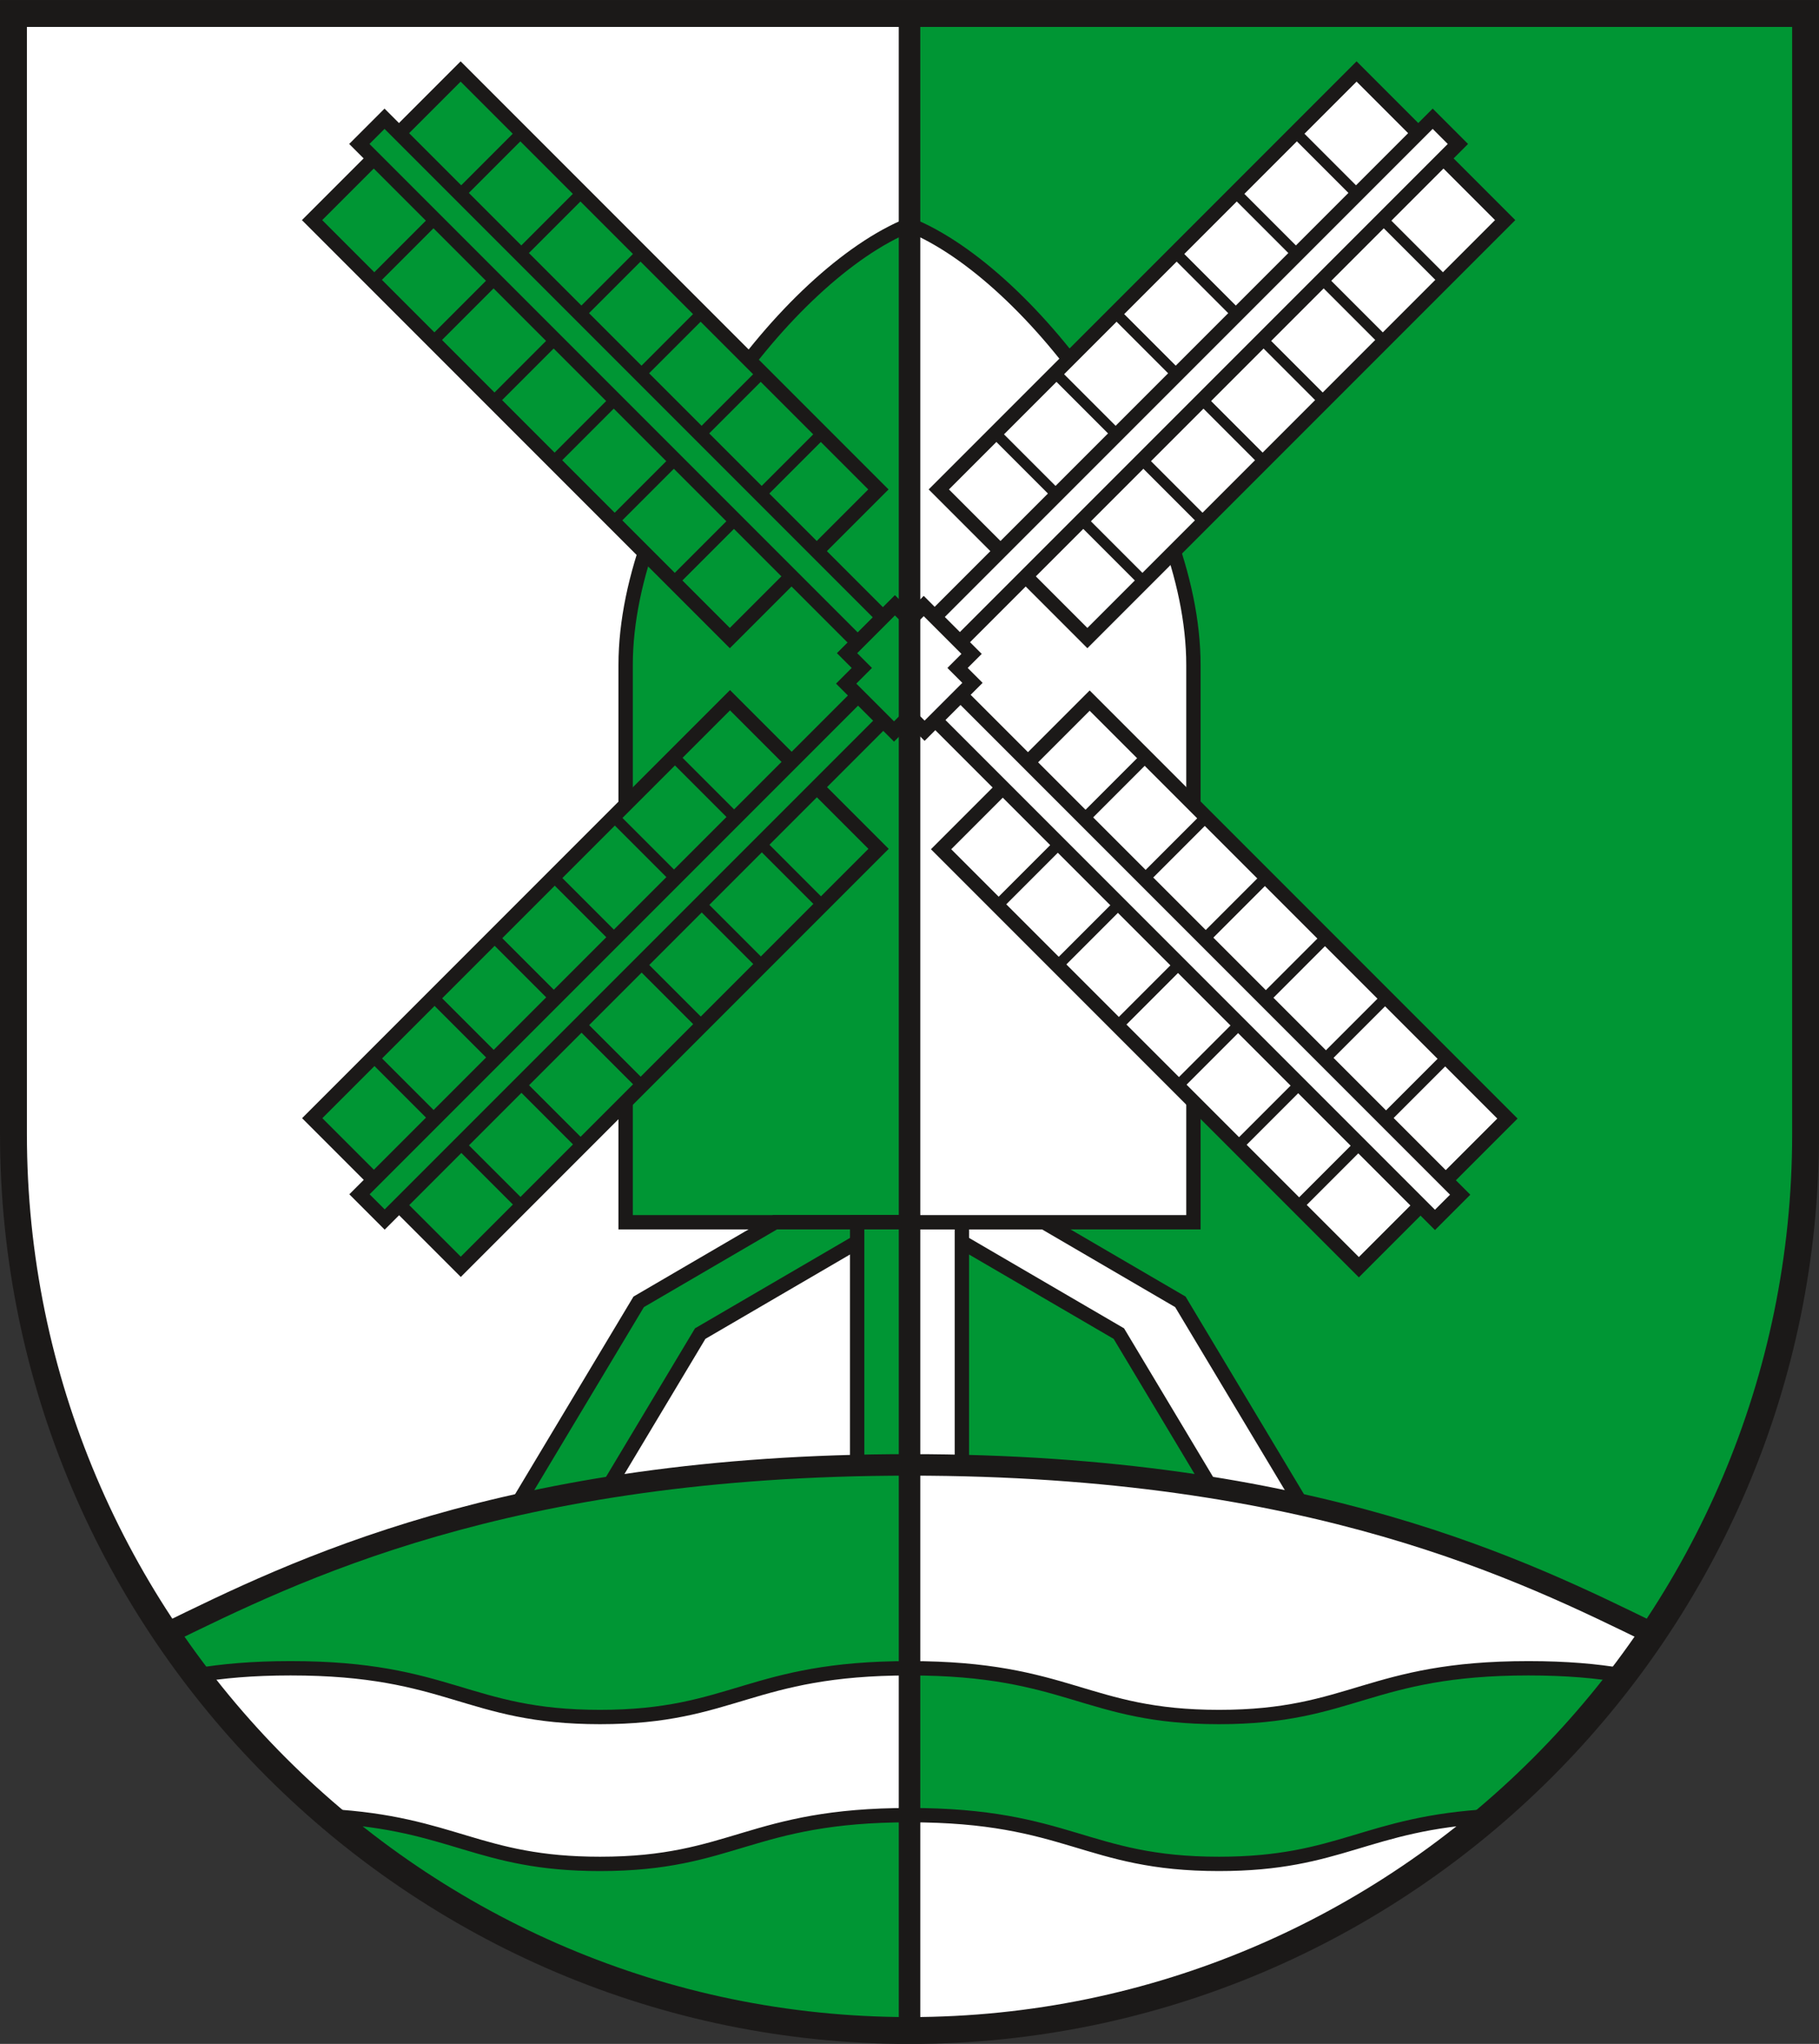 <?xml version="1.0" encoding="UTF-8" standalone="no"?>
<svg
   xmlns:dc="http://purl.org/dc/elements/1.1/"
   xmlns:cc="http://creativecommons.org/ns#"
   xmlns:rdf="http://www.w3.org/1999/02/22-rdf-syntax-ns#"
   xmlns:svg="http://www.w3.org/2000/svg"
   xmlns="http://www.w3.org/2000/svg"
   xmlns:sodipodi="http://sodipodi.sourceforge.net/DTD/sodipodi-0.dtd"
   xmlns:inkscape="http://www.inkscape.org/namespaces/inkscape"
   version="1.1"
   width="288"
   height="323.468"
   id="svg1015"
   viewBox="0 0 288 323.468"
   sodipodi:docname="Etingen.svg"
   inkscape:version="0.92.3 (2405546, 2018-03-11)">
  <rect x="0" y="0" width="288" height="323.468" fill="#333333" stroke="none"/>
  <defs
     id="defs1019" />
  <sodipodi:namedview
     pagecolor="#ffffff"
     bordercolor="#666666"
     borderopacity="1"
     objecttolerance="10"
     gridtolerance="10"
     guidetolerance="10"
     inkscape:pageopacity="0"
     inkscape:pageshadow="2"
     inkscape:window-width="1600"
     inkscape:window-height="850"
     id="namedview1017"
     showgrid="false"
     inkscape:zoom="1.5857392"
     inkscape:cx="117.54129"
     inkscape:cy="169.50643"
     inkscape:window-x="-8"
     inkscape:window-y="-8"
     inkscape:window-maximized="1"
     inkscape:current-layer="svg1015" />
  <g
     id="Layer1000"
     transform="matrix(1.001,0,0,1.001,-131.373,-354.538)">
    <path
       d="m 275.102,675.213 c -78.063,0 -141.732,-63.669 -141.732,-141.732 V 356.315 h 141.732 z"
       style="fill:#ffffff;fill-rule:evenodd"
       id="path906"
       inkscape:connector-curvature="0" />
    <path
       d="m 275.102,675.213 c 78.063,0 141.732,-63.669 141.732,-141.732 V 356.315 H 275.102 Z"
       style="fill:#009634;fill-rule:evenodd"
       id="path908"
       inkscape:connector-curvature="0" />
    <path
       d="m 328.166,598.325 11.877,-1.442 -22.103,-36.876 -21.57,-12.585 H 278.022 l 30.192,17.607 z"
       style="fill:#ffffff;fill-rule:evenodd;stroke:#1b1918;stroke-width:2.268;stroke-linecap:butt;stroke-linejoin:miter;stroke-dasharray:none"
       id="path910"
       inkscape:connector-curvature="0" />
    <path
       d="m 275.102,547.422 v 56.594 h 8.283 v -56.594 z"
       style="fill:#ffffff;fill-rule:evenodd;stroke:#1b1918;stroke-width:2.268;stroke-linecap:butt;stroke-linejoin:miter;stroke-dasharray:none"
       id="path912"
       inkscape:connector-curvature="0" />
    <path
       d="m 230.199,547.422 h 44.904 V 389.707 c -19.411,7.84 -44.904,42.17 -44.904,69.619 z"
       style="fill:#009634;fill-rule:evenodd;stroke:#1b1918;stroke-width:2.268;stroke-linecap:butt;stroke-linejoin:miter;stroke-dasharray:none"
       id="path914"
       inkscape:connector-curvature="0" />
    <path
       d="m 222.038,598.325 -11.877,-1.442 22.103,-36.876 21.57,-12.585 h 18.349 l -30.192,17.607 z"
       style="fill:#009634;fill-rule:evenodd;stroke:#1b1918;stroke-width:2.268;stroke-linecap:butt;stroke-linejoin:miter;stroke-dasharray:none"
       id="path916"
       inkscape:connector-curvature="0" />
    <path
       d="m 275.102,547.422 v 56.594 h -8.283 v -56.594 z"
       style="fill:#009634;fill-rule:evenodd;stroke:#1b1918;stroke-width:2.268;stroke-linecap:butt;stroke-linejoin:miter;stroke-dasharray:none"
       id="path918"
       inkscape:connector-curvature="0" />
    <path
       d="m 275.102,585.784 c 63.969,0 97.538,16.906 117.594,26.69 -25.712,39.588 -72.268,62.738 -117.594,62.738 z"
       style="fill:#ffffff;fill-rule:evenodd"
       id="path920"
       inkscape:connector-curvature="0" />
    <path
       d="m 387.781,619.051 c -5.125,6.721 -11.272,13.495 -20.679,22.262 -19.877,1.087 -23.734,7.554 -43.049,7.554 -21.088,0 -23.749,-7.708 -48.951,-7.708 v -23.22 c 25.201,0 27.863,7.708 48.951,7.708 21.088,0 23.75,-7.708 48.95,-7.708 6.029,0 10.768,0.441 14.778,1.112 z"
       style="fill:#009634;fill-rule:evenodd;stroke:#1b1918;stroke-width:2.268;stroke-linecap:butt;stroke-linejoin:miter;stroke-dasharray:none"
       id="path922"
       inkscape:connector-curvature="0" />
    <path
       d="m 157.509,612.474 c 20.056,-9.784 53.625,-26.69 117.594,-26.69 v 89.428 c -56.165,0 -93.765,-29.908 -117.594,-62.738 z"
       style="fill:#009634;fill-rule:evenodd"
       id="path924"
       inkscape:connector-curvature="0" />
    <path
       d="m 162.338,619.065 c 6.489,7.867 12.285,14.369 20.888,22.254 19.771,1.107 23.651,7.548 42.926,7.548 21.088,0 23.749,-7.708 48.951,-7.708 v -23.22 c -25.202,0 -27.863,7.708 -48.951,7.708 -21.087,0 -23.75,-7.708 -48.95,-7.708 -6.072,0 -10.836,0.448 -14.864,1.127 z"
       style="fill:#ffffff;fill-rule:evenodd;stroke:#1b1918;stroke-width:2.268;stroke-linecap:butt;stroke-linejoin:miter;stroke-dasharray:none"
       id="path926"
       inkscape:connector-curvature="0" />
    <path
       d="M 320.006,547.422 H 275.102 V 389.707 c 19.411,7.84 44.904,42.17 44.904,69.619 z"
       style="fill:#ffffff;fill-rule:evenodd;stroke:#1b1918;stroke-width:2.268;stroke-linecap:butt;stroke-linejoin:miter;stroke-dasharray:none"
       id="path928"
       inkscape:connector-curvature="0" />
    <path
       d="m 275.102,585.784 c 63.969,0 97.538,16.906 117.594,26.69"
       style="fill:none;stroke:#1b1918;stroke-width:3.402;stroke-linecap:butt;stroke-linejoin:miter;stroke-dasharray:none"
       id="path930"
       inkscape:connector-curvature="0" />
    <path
       d="m 157.509,612.474 c 20.056,-9.784 53.625,-26.69 117.594,-26.69"
       style="fill:none;stroke:#1b1918;stroke-width:3.402;stroke-linecap:butt;stroke-linejoin:miter;stroke-dasharray:none"
       id="path932"
       inkscape:connector-curvature="0" />
    <g
       id="Layer1001">
      <path
         d="m 180.625,530.967 23.5,23.5 66.079,-66.079 -23.5,-23.5 z"
         style="fill:#009634;fill-rule:evenodd;stroke:#1b1918;stroke-width:2.268;stroke-linecap:butt;stroke-linejoin:miter;stroke-dasharray:none"
         id="path934"
         inkscape:connector-curvature="0" />
      <g
         id="Layer1002">
        <path
           d="m 190.275,521.327 23.495,23.494"
           style="fill:#009634;fill-rule:evenodd;stroke:#1b1918;stroke-width:1.701;stroke-linecap:butt;stroke-linejoin:miter;stroke-dasharray:none"
           id="path936"
           inkscape:connector-curvature="0" />
        <path
           d="m 199.78,511.821 23.494,23.494"
           style="fill:#009634;fill-rule:evenodd;stroke:#1b1918;stroke-width:1.701;stroke-linecap:butt;stroke-linejoin:miter;stroke-dasharray:none"
           id="path938"
           inkscape:connector-curvature="0" />
        <path
           d="m 209.286,502.316 23.494,23.495"
           style="fill:#009634;fill-rule:evenodd;stroke:#1b1918;stroke-width:1.701;stroke-linecap:butt;stroke-linejoin:miter;stroke-dasharray:none"
           id="path940"
           inkscape:connector-curvature="0" />
        <path
           d="m 218.791,492.81 23.495,23.494"
           style="fill:#009634;fill-rule:evenodd;stroke:#1b1918;stroke-width:1.701;stroke-linecap:butt;stroke-linejoin:miter;stroke-dasharray:none"
           id="path942"
           inkscape:connector-curvature="0" />
        <path
           d="m 228.296,483.305 23.494,23.494"
           style="fill:#009634;fill-rule:evenodd;stroke:#1b1918;stroke-width:1.701;stroke-linecap:butt;stroke-linejoin:miter;stroke-dasharray:none"
           id="path944"
           inkscape:connector-curvature="0" />
        <path
           d="m 237.802,473.8 23.494,23.495"
           style="fill:#009634;fill-rule:evenodd;stroke:#1b1918;stroke-width:1.701;stroke-linecap:butt;stroke-linejoin:miter;stroke-dasharray:none"
           id="path946"
           inkscape:connector-curvature="0" />
      </g>
      <path
         d="m 188.099,543.005 3.987,3.987 82.08,-82.08 -3.987,-3.987 z"
         style="fill:#009634;fill-rule:evenodd;stroke:#1b1918;stroke-width:2.268;stroke-linecap:butt;stroke-linejoin:miter;stroke-dasharray:none"
         id="path949"
         inkscape:connector-curvature="0" />
    </g>
    <g
       id="Layer1003">
      <path
         d="m 345.813,365.484 23.5,23.5 -66.079,66.079 -23.5,-23.5 z"
         style="fill:#ffffff;fill-rule:evenodd;stroke:#1b1918;stroke-width:2.268;stroke-linecap:butt;stroke-linejoin:miter;stroke-dasharray:none"
         id="path952"
         inkscape:connector-curvature="0" />
      <g
         id="Layer1004">
        <path
           d="m 336.173,375.134 23.495,23.494"
           style="fill:#ffffff;fill-rule:evenodd;stroke:#1b1918;stroke-width:1.701;stroke-linecap:butt;stroke-linejoin:miter;stroke-dasharray:none"
           id="path954"
           inkscape:connector-curvature="0" />
        <path
           d="m 326.667,384.639 23.494,23.495"
           style="fill:#ffffff;fill-rule:evenodd;stroke:#1b1918;stroke-width:1.701;stroke-linecap:butt;stroke-linejoin:miter;stroke-dasharray:none"
           id="path956"
           inkscape:connector-curvature="0" />
        <path
           d="m 317.162,394.145 23.494,23.494"
           style="fill:#ffffff;fill-rule:evenodd;stroke:#1b1918;stroke-width:1.701;stroke-linecap:butt;stroke-linejoin:miter;stroke-dasharray:none"
           id="path958"
           inkscape:connector-curvature="0" />
        <path
           d="m 307.656,403.65 23.495,23.494"
           style="fill:#ffffff;fill-rule:evenodd;stroke:#1b1918;stroke-width:1.701;stroke-linecap:butt;stroke-linejoin:miter;stroke-dasharray:none"
           id="path960"
           inkscape:connector-curvature="0" />
        <path
           d="m 298.151,413.156 23.494,23.495"
           style="fill:#ffffff;fill-rule:evenodd;stroke:#1b1918;stroke-width:1.701;stroke-linecap:butt;stroke-linejoin:miter;stroke-dasharray:none"
           id="path962"
           inkscape:connector-curvature="0" />
        <path
           d="m 288.646,422.661 23.494,23.494"
           style="fill:#ffffff;fill-rule:evenodd;stroke:#1b1918;stroke-width:1.701;stroke-linecap:butt;stroke-linejoin:miter;stroke-dasharray:none"
           id="path964"
           inkscape:connector-curvature="0" />
      </g>
      <path
         d="m 357.851,372.958 3.987,3.987 -82.08,82.08 -3.987,-3.987 z"
         style="fill:#ffffff;fill-rule:evenodd;stroke:#1b1918;stroke-width:2.268;stroke-linecap:butt;stroke-linejoin:miter;stroke-dasharray:none"
         id="path967"
         inkscape:connector-curvature="0" />
    </g>
    <g
       id="Layer1005">
      <path
         d="m 180.601,388.984 23.5,-23.5 66.079,66.079 -23.5,23.5 z"
         style="fill:#009634;fill-rule:evenodd;stroke:#1b1918;stroke-width:2.268;stroke-linecap:butt;stroke-linejoin:miter;stroke-dasharray:none"
         id="path970"
         inkscape:connector-curvature="0" />
      <g
         id="Layer1006">
        <path
           d="m 190.251,398.624 23.494,-23.495"
           style="fill:#009634;fill-rule:evenodd;stroke:#1b1918;stroke-width:1.701;stroke-linecap:butt;stroke-linejoin:miter;stroke-dasharray:none"
           id="path972"
           inkscape:connector-curvature="0" />
        <path
           d="m 199.757,408.129 23.494,-23.494"
           style="fill:#009634;fill-rule:evenodd;stroke:#1b1918;stroke-width:1.701;stroke-linecap:butt;stroke-linejoin:miter;stroke-dasharray:none"
           id="path974"
           inkscape:connector-curvature="0" />
        <path
           d="M 209.262,417.635 232.757,394.14"
           style="fill:#009634;fill-rule:evenodd;stroke:#1b1918;stroke-width:1.701;stroke-linecap:butt;stroke-linejoin:miter;stroke-dasharray:none"
           id="path976"
           inkscape:connector-curvature="0" />
        <path
           d="m 218.767,427.14 23.494,-23.495"
           style="fill:#009634;fill-rule:evenodd;stroke:#1b1918;stroke-width:1.701;stroke-linecap:butt;stroke-linejoin:miter;stroke-dasharray:none"
           id="path978"
           inkscape:connector-curvature="0" />
        <path
           d="m 228.273,436.645 23.494,-23.494"
           style="fill:#009634;fill-rule:evenodd;stroke:#1b1918;stroke-width:1.701;stroke-linecap:butt;stroke-linejoin:miter;stroke-dasharray:none"
           id="path980"
           inkscape:connector-curvature="0" />
        <path
           d="M 237.778,446.151 261.273,422.656"
           style="fill:#009634;fill-rule:evenodd;stroke:#1b1918;stroke-width:1.701;stroke-linecap:butt;stroke-linejoin:miter;stroke-dasharray:none"
           id="path982"
           inkscape:connector-curvature="0" />
      </g>
      <path
         d="m 188.076,376.945 3.987,-3.987 82.08,82.08 -3.987,3.987 z"
         style="fill:#009634;fill-rule:evenodd;stroke:#1b1918;stroke-width:2.268;stroke-linecap:butt;stroke-linejoin:miter;stroke-dasharray:none"
         id="path985"
         inkscape:connector-curvature="0" />
    </g>
    <g
       id="Layer1007">
      <path
         d="m 346.172,554.528 23.5,-23.5 -66.079,-66.079 -23.5,23.5 z"
         style="fill:#ffffff;fill-rule:evenodd;stroke:#1b1918;stroke-width:2.268;stroke-linecap:butt;stroke-linejoin:miter;stroke-dasharray:none"
         id="path988"
         inkscape:connector-curvature="0" />
      <g
         id="Layer1008">
        <path
           d="m 336.532,544.877 23.494,-23.494"
           style="fill:none;stroke:#1b1918;stroke-width:1.701;stroke-linecap:butt;stroke-linejoin:miter;stroke-dasharray:none"
           id="path990"
           inkscape:connector-curvature="0" />
        <path
           d="m 327.026,535.372 23.495,-23.494"
           style="fill:none;stroke:#1b1918;stroke-width:1.701;stroke-linecap:butt;stroke-linejoin:miter;stroke-dasharray:none"
           id="path992"
           inkscape:connector-curvature="0" />
        <path
           d="m 317.521,525.867 23.494,-23.495"
           style="fill:none;stroke:#1b1918;stroke-width:1.701;stroke-linecap:butt;stroke-linejoin:miter;stroke-dasharray:none"
           id="path994"
           inkscape:connector-curvature="0" />
        <path
           d="M 308.015,516.361 331.51,492.867"
           style="fill:none;stroke:#1b1918;stroke-width:1.701;stroke-linecap:butt;stroke-linejoin:miter;stroke-dasharray:none"
           id="path996"
           inkscape:connector-curvature="0" />
        <path
           d="m 298.51,506.856 23.495,-23.494"
           style="fill:none;stroke:#1b1918;stroke-width:1.701;stroke-linecap:butt;stroke-linejoin:miter;stroke-dasharray:none"
           id="path998"
           inkscape:connector-curvature="0" />
        <path
           d="M 289.005,497.351 312.499,473.856"
           style="fill:none;stroke:#1b1918;stroke-width:1.701;stroke-linecap:butt;stroke-linejoin:miter;stroke-dasharray:none"
           id="path1000"
           inkscape:connector-curvature="0" />
      </g>
      <path
         d="m 358.21,547.053 3.987,-3.987 -82.08,-82.08 -3.987,3.987 z"
         style="fill:#ffffff;fill-rule:evenodd;stroke:#1b1918;stroke-width:2.268;stroke-linecap:butt;stroke-linejoin:miter;stroke-dasharray:none"
         id="path1003"
         inkscape:connector-curvature="0" />
    </g>
    <path
       d="m 275.052,452.292 2.296,-2.296 7.571,7.571 -2.22,2.22 2.36,2.359 -7.571,7.57 -2.315,-2.315 z"
       style="fill:#ffffff;fill-rule:evenodd;stroke:#1b1918;stroke-width:2.268;stroke-linecap:butt;stroke-linejoin:miter;stroke-dasharray:none"
       id="path1006"
       inkscape:connector-curvature="0" />
    <path
       d="m 275.108,452.195 -2.317,-2.317 -7.571,7.571 2.338,2.337 -2.477,2.477 7.571,7.571 2.494,-2.494 z"
       style="fill:#009634;fill-rule:evenodd;stroke:#1b1918;stroke-width:2.268;stroke-linecap:butt;stroke-linejoin:miter;stroke-dasharray:none"
       id="path1008"
       inkscape:connector-curvature="0" />
    <path
       d="M 275.102,356.315 V 675.213"
       style="fill:none;stroke:#1b1918;stroke-width:3.402;stroke-linecap:butt;stroke-linejoin:miter;stroke-dasharray:none"
       id="path1010"
       inkscape:connector-curvature="0" />
    <path
       d="m 416.835,533.48 c 0,78.063 -63.669,141.732 -141.732,141.732 -78.063,0 -141.732,-63.669 -141.732,-141.732 V 356.315 h 283.464 z"
       style="fill:none;stroke:#1b1918;stroke-width:4.252;stroke-linecap:butt;stroke-linejoin:miter;stroke-dasharray:none"
       id="path1012"
       inkscape:connector-curvature="0" />
  </g>
</svg>
